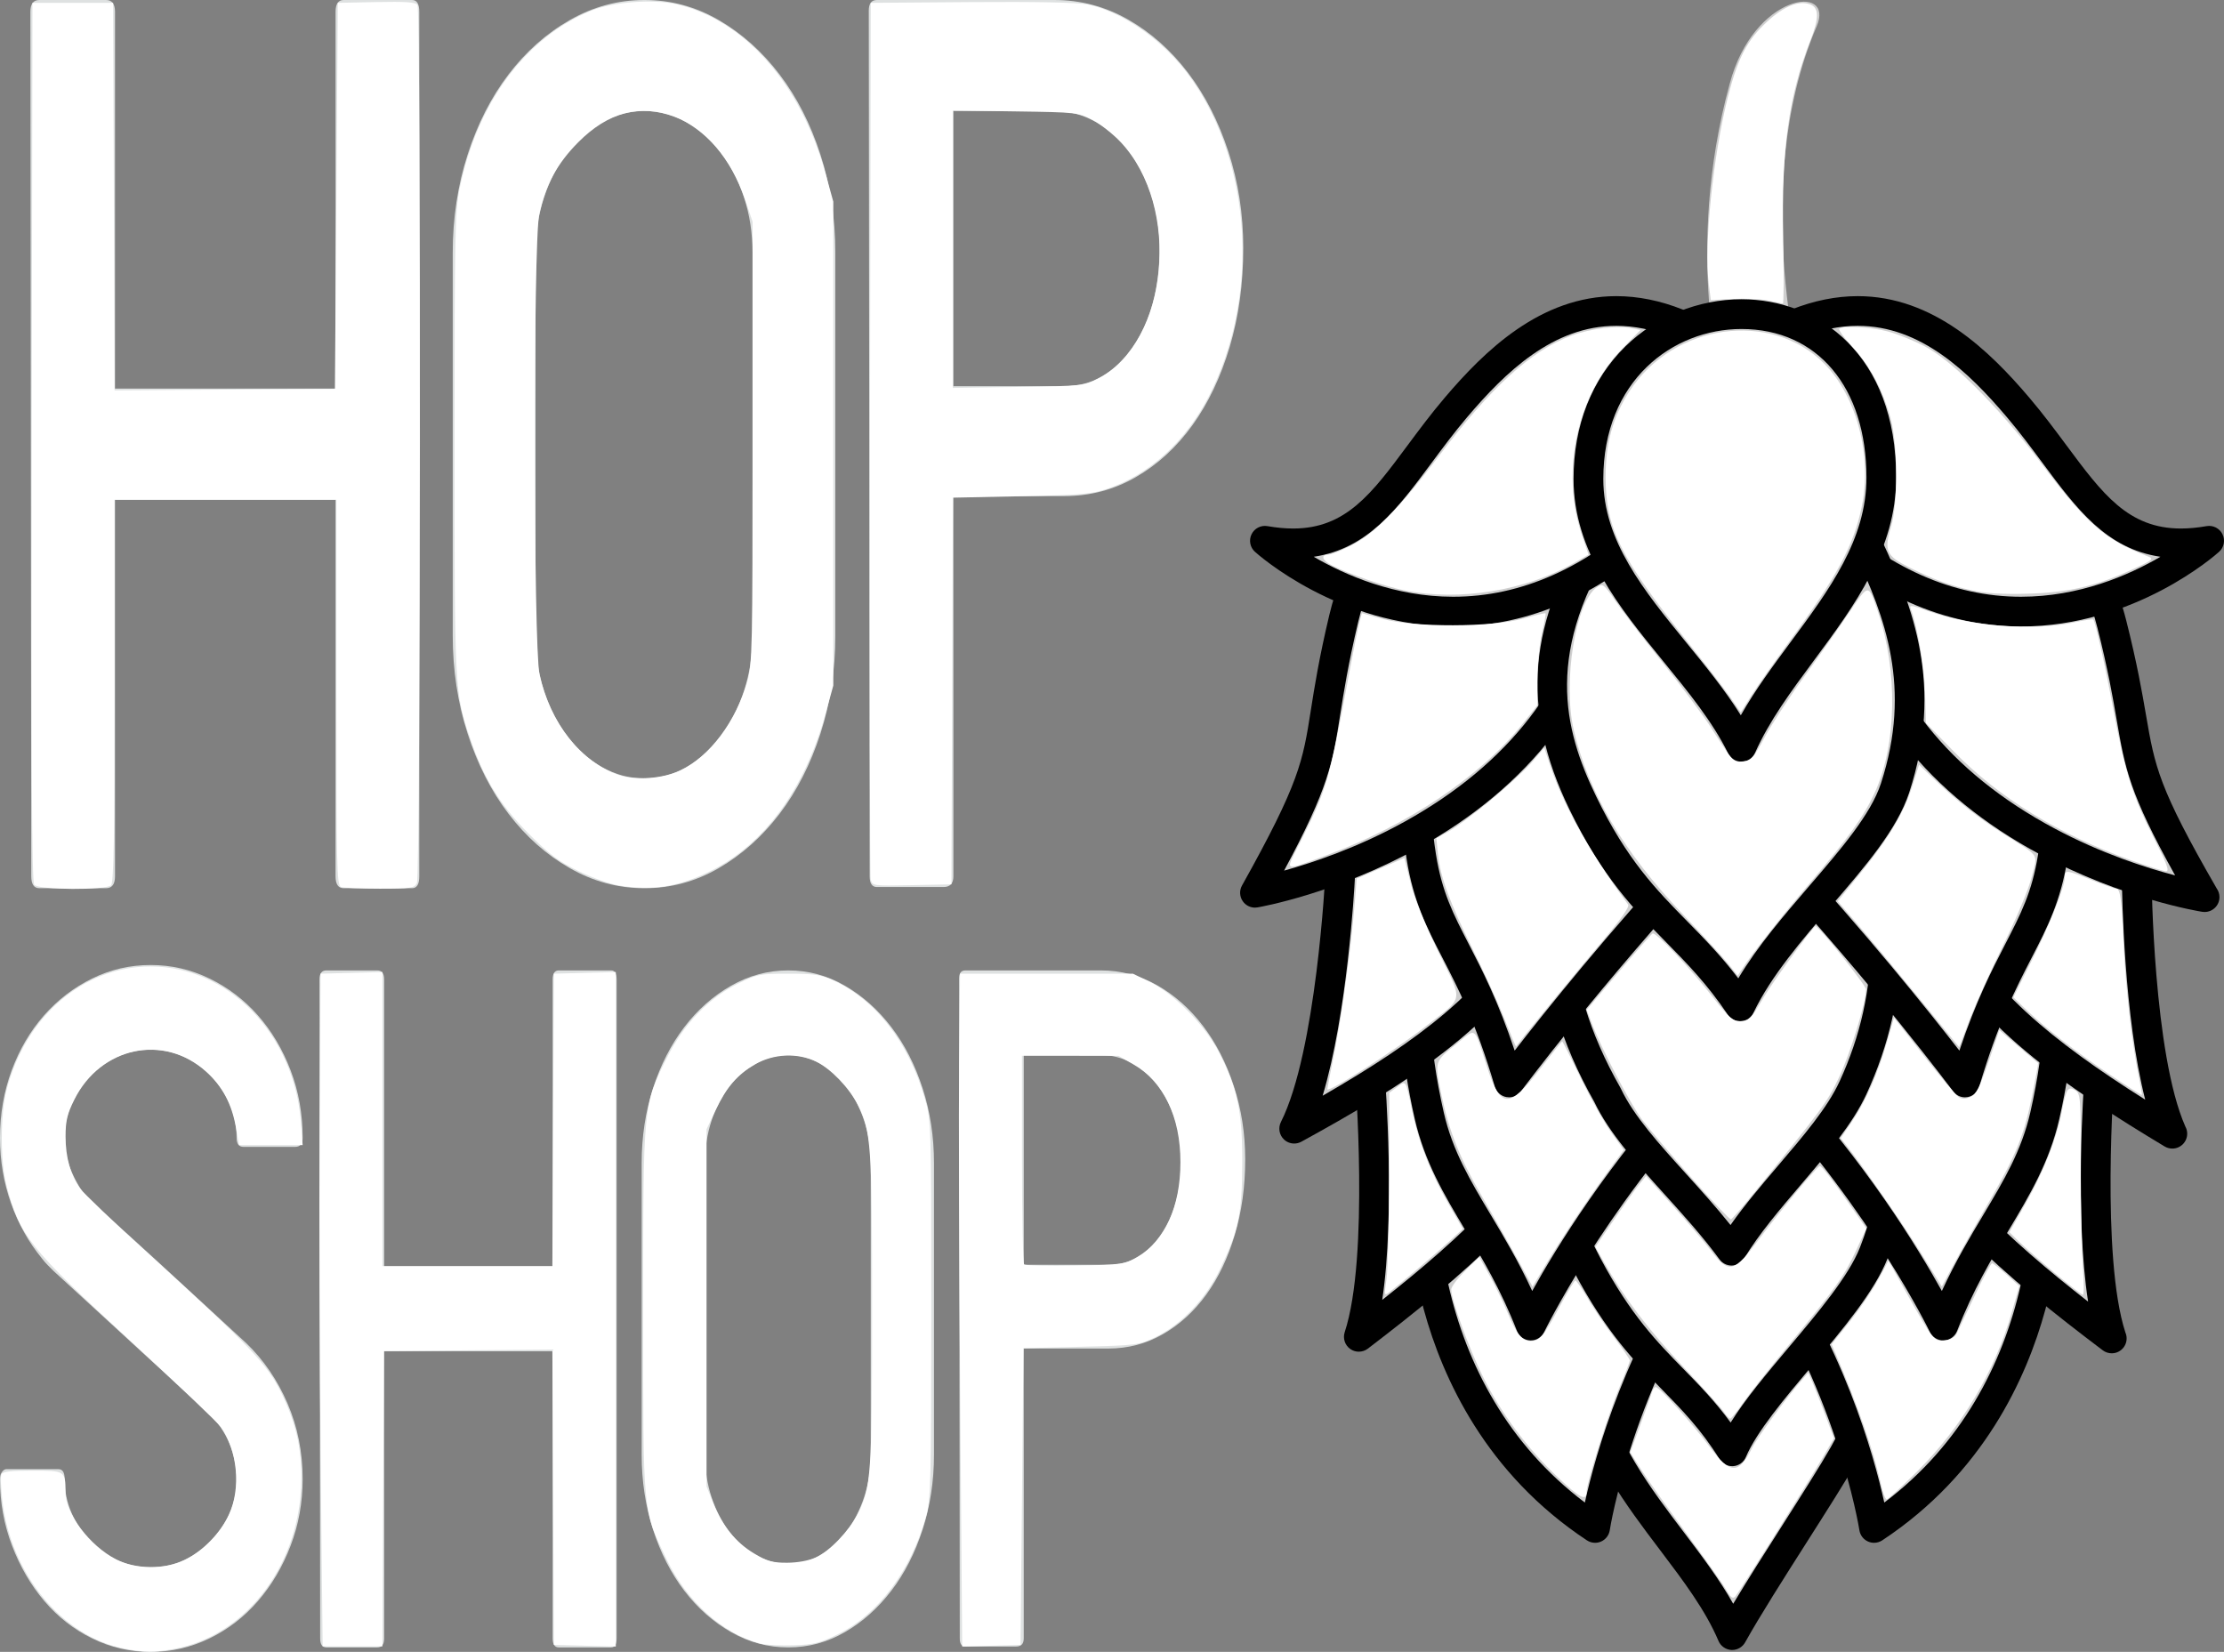 <?xml version="1.0" encoding="UTF-8" standalone="no"?>
<svg
   xmlns:dc="http://purl.org/dc/elements/1.1/"
   xmlns:cc="http://creativecommons.org/ns#"
   xmlns:rdf="http://www.w3.org/1999/02/22-rdf-syntax-ns#"
   xmlns:svg="http://www.w3.org/2000/svg"
   xmlns="http://www.w3.org/2000/svg"
   xmlns:xlink="http://www.w3.org/1999/xlink"
   xmlns:sodipodi="http://sodipodi.sourceforge.net/DTD/sodipodi-0.dtd"
   xmlns:inkscape="http://www.inkscape.org/namespaces/inkscape"
   sodipodi:docname="hop_shop_2_negative.svg"
   inkscape:version="0.91 r13725"
   id="svg3336"
   version="1.1"
   viewBox="0 0 617.614 458.738"
   height="458.738pt"
   width="617.614pt">
  <rect x="0" y="0" width="617.614" height="458.738" fill="#808080" stroke="none"/>
  <sodipodi:namedview
     fit-margin-bottom="0"
     fit-margin-right="0"
     fit-margin-left="0"
     fit-margin-top="0"
     inkscape:current-layer="svg3336"
     inkscape:window-maximized="0"
     inkscape:window-y="38"
     inkscape:window-x="1720"
     inkscape:cy="172.53263"
     inkscape:cx="422.36246"
     inkscape:zoom="1"
     showgrid="false"
     id="namedview3466"
     inkscape:window-height="1400"
     inkscape:window-width="1716"
     inkscape:pageshadow="2"
     inkscape:pageopacity="0"
     guidetolerance="10"
     gridtolerance="10"
     objecttolerance="10"
     borderopacity="1"
     bordercolor="#666666"
     pagecolor="#ffffff"
     showguides="false" />
  <defs
     id="defs3338">
    <g
       id="g3340">
      <symbol
         style="overflow:visible"
         id="glyph0-0"
         overflow="visible">
        <path
           inkscape:connector-curvature="0"
           id="path3343"
           d=""
           style="stroke:none" />
      </symbol>
      <symbol
         style="overflow:visible"
         id="glyph0-1"
         overflow="visible">
        <path
           inkscape:connector-curvature="0"
           id="path3346"
           d="m 121.5,-246.328 c 1.332,0 2,1.094 2,3.281 l 0,240.094 c 0,2.188 -0.668,3.281 -2,3.281 l -19,0 c -1.5,0 -2.25,-1.094 -2.25,-3.281 l 0,-104.625 -61.25,0 0,104.625 c 0,2.188 -0.836,3.281 -2.5,3.281 l -18.5,0 c -1.5,0 -2.25,-1.094 -2.25,-3.281 L 15.5,-243.047 c 0,-2.188 0.832,-3.281 2.5,-3.281 l 18.5,0 c 1.664,0 2.5,1.094 2.5,3.281 l 0,104.625 61.25,0 0,-104.625 c 0,-2.188 0.75,-3.281 2.25,-3.281 z m 0,0"
           style="stroke:none" />
      </symbol>
      <symbol
         style="overflow:visible"
         id="glyph0-2"
         overflow="visible">
        <path
           inkscape:connector-curvature="0"
           id="path3349"
           d="m 65.5,-246.328 c 7.332,0 14.207,1.859 20.625,5.578 6.414,3.719 12.039,8.75 16.875,15.094 4.832,6.336 8.625,13.766 11.375,22.297 2.75,8.531 4.125,17.605 4.125,27.219 l 0,106.281 c 0,9.617 -1.375,18.688 -4.125,27.219 -2.75,8.531 -6.543,15.969 -11.375,22.312 C 98.164,-13.992 92.539,-8.969 86.125,-5.25 79.707,-1.531 72.832,0.328 65.5,0.328 c -7.336,0 -14.25,-1.859 -20.75,-5.578 -6.5,-3.719 -12.168,-8.742 -17,-15.078 -4.836,-6.344 -8.625,-13.781 -11.375,-22.312 -2.75,-8.531 -4.125,-17.602 -4.125,-27.219 l 0,-106.281 c 0,-9.613 1.375,-18.688 4.125,-27.219 2.75,-8.531 6.539,-15.961 11.375,-22.297 4.832,-6.344 10.5,-11.375 17,-15.094 6.5,-3.719 13.414,-5.578 20.75,-5.578 z m 0,216.156 c 4.164,0 8.039,-1.035 11.625,-3.109 3.582,-2.082 6.75,-4.926 9.5,-8.531 2.75,-3.613 4.914,-7.82 6.5,-12.625 1.582,-4.812 2.375,-9.953 2.375,-15.422 l 0,-106.281 c 0,-5.469 -0.793,-10.602 -2.375,-15.406 -1.586,-4.812 -3.75,-8.969 -6.5,-12.469 -2.75,-3.5 -5.918,-6.285 -9.5,-8.359 -3.586,-2.082 -7.461,-3.125 -11.625,-3.125 -4.168,0 -8.086,1.043 -11.75,3.125 -3.668,2.074 -6.875,4.859 -9.625,8.359 -2.75,3.5 -4.918,7.656 -6.5,12.469 -1.586,4.805 -2.375,9.938 -2.375,15.406 l 0,106.281 c 0,5.469 0.789,10.609 2.375,15.422 1.582,4.805 3.75,9.012 6.5,12.625 2.75,3.605 5.957,6.449 9.625,8.531 3.664,2.074 7.582,3.109 11.75,3.109 z m 0,0"
           style="stroke:none" />
      </symbol>
      <symbol
         style="overflow:visible"
         id="glyph0-3"
         overflow="visible">
        <path
           inkscape:connector-curvature="0"
           id="path3352"
           d="m 67,-246.328 c 7.332,0 14.164,1.809 20.5,5.422 6.332,3.605 11.875,8.523 16.625,14.75 4.75,6.23 8.5,13.559 11.25,21.984 2.75,8.418 4.125,17.324 4.125,26.719 0,9.844 -1.25,18.977 -3.75,27.391 -2.5,8.418 -5.961,15.688 -10.375,21.812 -4.418,6.125 -9.668,10.938 -15.75,14.438 -6.086,3.5 -12.711,5.25 -19.875,5.25 l -30.75,0 0,105.609 C 39,-0.984 38.082,0 36.25,0 l -18.5,0 c -1.336,0 -2,-0.984 -2,-2.953 L 15.5,-243.375 c 0,-1.969 0.75,-2.953 2.25,-2.953 z m -28,107.25 30.75,0 c 7.664,0 14,-3.602 19,-10.812 5,-7.219 7.5,-16.406 7.5,-27.562 0,-5.238 -0.793,-10.207 -2.375,-14.906 -1.586,-4.707 -3.668,-8.754 -6.25,-12.141 -2.586,-3.395 -5.668,-6.078 -9.25,-8.047 C 74.789,-214.516 71,-215.5 67,-215.5 l -28,0 z m 0,0"
           style="stroke:none" />
      </symbol>
      <symbol
         style="overflow:visible"
         id="glyph1-0"
         overflow="visible">
        <path
           inkscape:connector-curvature="0"
           id="path3355"
           d=""
           style="stroke:none" />
      </symbol>
      <symbol
         style="overflow:visible"
         id="glyph1-1"
         overflow="visible">
        <path
           inkscape:connector-curvature="0"
           id="path3358"
           d="m 75.438,-84.25 c 4.844,4.668 8.664,10.25 11.469,16.75 2.801,6.5 4.203,13.5 4.203,21 0,6.5 -1.117,12.668 -3.344,18.5 -2.23,5.836 -5.258,10.961 -9.078,15.375 C 74.875,-8.207 70.383,-4.75 65.219,-2.25 60.062,0.25 54.617,1.5 48.891,1.5 43.16,1.5 37.75,0.25 32.656,-2.25 27.562,-4.75 23.133,-8.207 19.375,-12.625 15.625,-17.039 12.633,-22.164 10.406,-28 8.176,-33.832 7.062,-40 7.062,-46.5 c 0,-0.832 0.191,-1.5 0.578,-2 0.383,-0.5 0.766,-0.75 1.141,-0.75 l 14.516,0 c 1.145,0 1.719,0.918 1.719,2.75 0,3.336 0.633,6.461 1.906,9.375 1.281,2.918 3,5.5 5.156,7.75 2.164,2.25 4.68,4.043 7.547,5.375 2.875,1.336 5.961,2 9.266,2 3.312,0 6.398,-0.664 9.266,-2 2.863,-1.332 5.379,-3.125 7.547,-5.375 2.164,-2.25 3.883,-4.832 5.156,-7.75 1.27,-2.914 1.906,-6.039 1.906,-9.375 0,-3.332 -0.668,-6.625 -2,-9.875 C 69.43,-59.625 67.426,-62.5 64.75,-65 l -42.781,-39.25 c -0.512,-0.5 -1.055,-1.039 -1.625,-1.625 -0.574,-0.582 -1.117,-1.207 -1.625,-1.875 -3.699,-4.5 -6.57,-9.625 -8.609,-15.375 -2.031,-5.75 -3.047,-11.789 -3.047,-18.125 0,-6.664 1.082,-12.914 3.25,-18.75 2.164,-5.832 5.156,-10.914 8.969,-15.25 3.82,-4.332 8.281,-7.75 13.375,-10.25 5.094,-2.5 10.504,-3.75 16.234,-3.75 5.727,0 11.172,1.25 16.328,3.75 5.164,2.5 9.656,5.918 13.469,10.25 3.82,4.336 6.848,9.418 9.078,15.25 2.227,5.836 3.344,12.086 3.344,18.75 0,1.668 -0.703,2.5 -2.109,2.5 l -14.312,0 c -1.281,0 -1.922,-0.832 -1.922,-2.5 0,-3.332 -0.637,-6.457 -1.906,-9.375 -1.273,-2.914 -2.992,-5.5 -5.156,-7.75 -2.168,-2.25 -4.684,-4.039 -7.547,-5.375 -2.867,-1.332 -5.953,-2 -9.266,-2 -3.305,0 -6.391,0.668 -9.266,2 -2.867,1.336 -5.383,3.125 -7.547,5.375 -2.156,2.25 -3.875,4.836 -5.156,7.75 -1.273,2.918 -1.906,6.043 -1.906,9.375 0,3 0.539,5.875 1.625,8.625 1.082,2.75 2.516,5.293 4.297,7.625 0.133,0.168 0.488,0.543 1.062,1.125 0.57,0.586 2.289,2.125 5.156,4.625 2.863,2.5 7.254,6.461 13.172,11.875 5.914,5.418 14.285,13.125 25.109,23.125 z m 0,0"
           style="stroke:none" />
      </symbol>
      <symbol
         style="overflow:visible"
         id="glyph1-2"
         overflow="visible">
        <path
           inkscape:connector-curvature="0"
           id="path3361"
           d="m 92.828,-187.75 c 1.02,0 1.531,0.836 1.531,2.5 l 0,183 c 0,1.668 -0.512,2.5 -1.531,2.5 l -14.516,0 c -1.148,0 -1.719,-0.832 -1.719,-2.5 l 0,-79.75 -46.797,0 0,79.75 c 0,1.668 -0.637,2.5 -1.906,2.5 L 13.75,0.25 c -1.148,0 -1.719,-0.832 -1.719,-2.5 l -0.188,-183 c 0,-1.664 0.633,-2.5 1.906,-2.5 l 14.141,0 c 1.27,0 1.906,0.836 1.906,2.5 l 0,79.75 46.797,0 0,-79.75 c 0,-1.664 0.57,-2.5 1.719,-2.5 z m 0,0"
           style="stroke:none" />
      </symbol>
      <symbol
         style="overflow:visible"
         id="glyph1-3"
         overflow="visible">
        <path
           inkscape:connector-curvature="0"
           id="path3364"
           d="m 50.047,-187.75 c 5.602,0 10.852,1.418 15.75,4.25 4.906,2.836 9.203,6.668 12.891,11.5 3.695,4.836 6.594,10.5 8.688,17 2.102,6.5 3.156,13.418 3.156,20.75 l 0,81 c 0,7.336 -1.055,14.25 -3.156,20.75 -2.094,6.5 -4.992,12.168 -8.688,17 C 75,-10.664 70.703,-6.832 65.797,-4 60.898,-1.164 55.648,0.25 50.047,0.25 44.441,0.25 39.156,-1.164 34.188,-4 c -4.969,-2.832 -9.305,-6.664 -13,-11.5 C 17.5,-20.332 14.602,-26 12.5,-32.5 10.406,-39 9.359,-45.914 9.359,-53.25 l 0,-81 c 0,-7.332 1.047,-14.25 3.141,-20.75 2.102,-6.5 5,-12.164 8.688,-17 3.695,-4.832 8.031,-8.664 13,-11.5 4.969,-2.832 10.254,-4.25 15.859,-4.25 z m 0,164.75 c 3.176,0 6.133,-0.789 8.875,-2.375 2.738,-1.582 5.156,-3.75 7.25,-6.5 2.102,-2.75 3.758,-5.957 4.969,-9.625 1.219,-3.664 1.828,-7.582 1.828,-11.75 l 0,-81 c 0,-4.164 -0.609,-8.082 -1.828,-11.75 -1.211,-3.664 -2.867,-6.832 -4.969,-9.5 -2.094,-2.664 -4.512,-4.789 -7.25,-6.375 -2.742,-1.582 -5.699,-2.375 -8.875,-2.375 -3.188,0 -6.184,0.793 -8.984,2.375 -2.805,1.586 -5.258,3.711 -7.359,6.375 -2.094,2.668 -3.746,5.836 -4.953,9.5 -1.211,3.668 -1.812,7.586 -1.812,11.75 l 0,81 c 0,4.168 0.602,8.086 1.812,11.75 1.207,3.668 2.859,6.875 4.953,9.625 2.102,2.75 4.555,4.918 7.359,6.5 2.801,1.586 5.797,2.375 8.984,2.375 z m 0,0"
           style="stroke:none" />
      </symbol>
      <symbol
         style="overflow:visible"
         id="glyph1-4"
         overflow="visible">
        <path
           inkscape:connector-curvature="0"
           id="path3367"
           d="m 51.188,-187.75 c 5.602,0 10.82,1.375 15.656,4.125 4.844,2.75 9.078,6.5 12.703,11.25 3.633,4.75 6.5,10.336 8.594,16.75 2.102,6.418 3.156,13.211 3.156,20.375 0,7.5 -0.961,14.461 -2.875,20.875 -1.906,6.418 -4.547,11.961 -7.922,16.625 -3.375,4.668 -7.387,8.336 -12.031,11 -4.648,2.668 -9.711,4 -15.188,4 l -23.484,0 0,80.5 c 0,1.5 -0.703,2.25 -2.109,2.25 l -14.125,0 c -1.023,0 -1.531,-0.75 -1.531,-2.25 l -0.188,-183.25 c 0,-1.5 0.57,-2.25 1.719,-2.25 z m -21.391,81.75 23.484,0 c 5.863,0 10.703,-2.75 14.516,-8.25 3.82,-5.5 5.734,-12.5 5.734,-21 0,-4 -0.605,-7.789 -1.812,-11.375 -1.211,-3.582 -2.805,-6.664 -4.781,-9.25 -1.969,-2.582 -4.324,-4.625 -7.062,-6.125 -2.742,-1.5 -5.637,-2.25 -8.688,-2.25 l -21.391,0 z m 0,0"
           style="stroke:none" />
      </symbol>
    </g>
  </defs>
  <g
     transform="translate(-126.121,-7.793)"
     id="surface1313">
    <path
       inkscape:connector-curvature="0"
       id="path3370"
       d="m 607.148,461.863 c -6.613,-15.586 -20.441,-28.957 -30.398,-45.637 -14.559,-24.594 -24.059,-54.461 0.555,-91.926 10.809,-20.371 30.871,-22.07 30.871,-22.07 0,0 14.418,-1.129 27.793,27.16 10.254,21.664 23.637,44.422 2.199,82.238 -6.555,11.566 -23.242,36.285 -31.02,50.234"
       style="fill:#cfcfcf;fill-opacity:1;fill-rule:nonzero;stroke:none" />
    <path
       inkscape:connector-curvature="0"
       id="path3372"
       d="m 608.434,306.352 c -1.352,0.145 -18.125,2.25 -27.484,19.883 -0.062,0.113 -0.125,0.223 -0.195,0.332 -24.234,36.879 -13.828,64.961 -0.457,87.559 4.035,6.758 8.812,13.07 13.438,19.176 5.047,6.676 9.891,13.074 13.703,19.859 3.945,-6.566 8.828,-14.238 13.598,-21.719 5.434,-8.543 10.57,-16.609 13.543,-21.852 19.121,-33.727 9.145,-54.508 -0.504,-74.602 -0.617,-1.281 -1.23,-2.559 -1.832,-3.828 -11.449,-24.203 -23.035,-24.797 -23.809,-24.809 m -1.285,159.641 c -0.074,0 -0.148,-0.004 -0.223,-0.004 -1.57,-0.09 -2.961,-1.062 -3.574,-2.512 -3.652,-8.609 -9.75,-16.664 -16.203,-25.195 C 582.395,432 577.477,425.5 573.203,418.344 c -13.801,-23.332 -26.195,-55.312 0.547,-96.152 11.75,-21.938 33.172,-23.992 34.078,-24.07 0.027,0 0.219,-0.019 0.582,-0.019 2.895,0 18,1.422 31.293,29.523 0.594,1.262 1.199,2.523 1.809,3.789 10.078,20.984 21.496,44.766 0.246,82.25 -3.074,5.418 -8.266,13.574 -13.766,22.211 -6.441,10.117 -13.105,20.582 -17.238,27.996 -0.73,1.312 -2.117,2.121 -3.605,2.121"
       style="fill:#000000;fill-opacity:1;fill-rule:nonzero;stroke:none" />
    <path
       inkscape:connector-curvature="0"
       id="path3374"
       d="m 646.555,432.105 c 0,0 -6.156,-40.793 -33.387,-78.832 -8.84,-13.215 13.191,-68.871 48.762,-75.859 35.574,-6.984 56.559,107.176 -15.375,154.691"
       style="fill:#cfcfcf;fill-opacity:1;fill-rule:nonzero;stroke:none" />
    <path
       inkscape:connector-curvature="0"
       id="path3376"
       d="m 616.566,350.934 c 21.352,29.852 29.941,60.961 32.828,74.117 42.938,-32.363 45.715,-89.051 36.93,-118.297 -4.73,-15.742 -12.887,-25.52 -21.281,-25.52 -0.762,0 -1.543,0.078 -2.312,0.227 -19.93,3.918 -35.207,25.055 -42.234,41.973 -5.59,13.457 -6.207,24 -3.93,27.5 m 29.988,85.297 c -0.566,0 -1.137,-0.113 -1.676,-0.355 -1.289,-0.57 -2.191,-1.762 -2.402,-3.156 -0.082,-0.523 -6.414,-40.371 -32.664,-77.043 -0.023,-0.035 -0.051,-0.066 -0.078,-0.105 -4.449,-6.656 -3.273,-19.855 3.145,-35.305 8.18,-19.699 25.156,-42.363 48.254,-46.902 1.301,-0.254 2.617,-0.383 3.91,-0.383 12.367,0 23.277,11.734 29.184,31.398 6.066,20.18 6.02,44.668 -0.133,67.176 -5.188,18.98 -17.246,45.484 -45.262,63.992 -0.684,0.453 -1.477,0.684 -2.277,0.684"
       style="fill:#000000;fill-opacity:1;fill-rule:nonzero;stroke:none" />
    <path
       inkscape:connector-curvature="0"
       id="path3378"
       d="m 569.078,432.105 c 0,0 6.16,-40.793 33.395,-78.832 8.84,-13.215 -13.195,-68.871 -48.77,-75.859 -35.57,-6.984 -56.551,107.176 15.375,154.691"
       style="fill:#cfcfcf;fill-opacity:1;fill-rule:nonzero;stroke:none" />
    <path
       inkscape:connector-curvature="0"
       id="path3380"
       d="m 550.594,281.23 c -8.395,0 -16.551,9.781 -21.277,25.523 -8.789,29.246 -6.008,85.934 36.926,118.297 2.887,-13.156 11.477,-44.262 32.828,-74.117 2.273,-3.5 1.66,-14.043 -3.93,-27.504 -7.023,-16.918 -22.301,-38.051 -42.23,-41.969 -0.777,-0.148 -1.551,-0.23 -2.316,-0.23 m 18.484,155 c -0.793,0 -1.586,-0.23 -2.273,-0.684 -28.016,-18.504 -40.078,-45.012 -45.262,-63.992 -6.145,-22.508 -6.199,-46.996 -0.133,-67.176 5.906,-19.664 16.82,-31.398 29.184,-31.398 1.297,0 2.605,0.129 3.906,0.383 23.109,4.539 40.082,27.199 48.262,46.902 6.414,15.449 7.59,28.648 3.141,35.305 -0.027,0.035 -0.047,0.07 -0.078,0.105 -26.344,36.812 -32.605,76.648 -32.664,77.047 -0.211,1.391 -1.117,2.582 -2.402,3.152 -0.535,0.242 -1.109,0.355 -1.68,0.355"
       style="fill:#000000;fill-opacity:1;fill-rule:nonzero;stroke:none" />
    <path
       inkscape:connector-curvature="0"
       id="path3382"
       d="m 607.148,410.828 c -12.691,-20.336 -25.121,-23.23 -40.195,-51.633 -12.469,-23.504 -18.066,-53.809 3.145,-86.086 10.809,-20.371 38.078,-22.066 38.078,-22.066 0,0 21.105,-1.133 34.484,27.156 8.676,18.344 15.836,46.906 3.812,77.523 -6.52,16.617 -32.711,39.43 -39.324,55.105"
       style="fill:#cfcfcf;fill-opacity:1;fill-rule:nonzero;stroke:none" />
    <path
       inkscape:connector-curvature="0"
       id="path3384"
       d="m 608.516,255.164 -0.148,0.004 c -0.18,0.012 -25.059,1.84 -34.625,19.879 -0.062,0.109 -0.125,0.223 -0.199,0.328 -17.031,25.922 -18.02,53.473 -2.941,81.887 8.32,15.68 15.812,23.332 23.059,30.727 4.281,4.371 8.668,8.855 13.066,14.852 4.043,-6.512 9.988,-13.582 16.191,-20.957 8.164,-9.699 16.602,-19.73 19.715,-27.664 12.402,-31.582 3,-60.078 -3.703,-74.25 -11.402,-24.109 -28.504,-24.805 -30.414,-24.805 m -1.367,159.789 c -1.418,0 -2.742,-0.727 -3.496,-1.941 -5.219,-8.352 -10.402,-13.645 -15.887,-19.242 -7.664,-7.824 -15.578,-15.906 -24.457,-32.641 -16.332,-30.777 -15.211,-61.941 3.234,-90.125 11.816,-21.996 40.172,-24.004 41.379,-24.078 0.035,-0.004 0.227,-0.016 0.594,-0.016 3.988,0 24.578,1.426 37.875,29.527 7.273,15.375 17.461,46.324 3.926,80.797 -3.609,9.199 -12.492,19.754 -21.082,29.961 -7.531,8.957 -15.324,18.219 -18.281,25.234 -0.598,1.422 -1.938,2.391 -3.477,2.512 -0.109,0.008 -0.219,0.012 -0.328,0.012"
       style="fill:#000000;fill-opacity:1;fill-rule:nonzero;stroke:none" />
    <path
       inkscape:connector-curvature="0"
       id="path3386"
       d="m 709.172,305.727 c 0,0 -3.98,51.859 3.375,73.75 -26.488,-20.02 -52.922,-41.93 -60.672,-66.672 -7.523,-30.395 51.473,-79.297 57.297,-7.078"
       style="fill:#cfcfcf;fill-opacity:1;fill-rule:nonzero;stroke:none" />
    <path
       inkscape:connector-curvature="0"
       id="path3388"
       d="m 655.852,311.695 c 6.656,21.051 28.262,40.504 50.141,57.559 -3.711,-23.938 -1.266,-59.367 -0.961,-63.512 -1.793,-21.547 -8.598,-33.414 -19.176,-33.414 -7.09,0 -15.551,5.188 -22.082,13.535 -6.672,8.523 -9.703,18.406 -7.922,25.832 m 56.715,71.91 -0.019,0 c -0.875,0 -1.75,-0.277 -2.488,-0.836 -25.73,-19.445 -53.871,-42.398 -62.125,-68.727 -0.023,-0.082 -0.047,-0.164 -0.062,-0.246 -2.473,-9.992 1.039,-22.336 9.402,-33.023 8.18,-10.457 18.867,-16.695 28.582,-16.695 9.004,0 24.531,5.367 27.434,41.316 0.016,0.219 0.016,0.434 0,0.648 -0.039,0.508 -3.793,50.75 3.062,71.793 0.219,0.5 0.34,1.059 0.34,1.641 0,2.281 -1.848,4.129 -4.125,4.129"
       style="fill:#000000;fill-opacity:1;fill-rule:nonzero;stroke:none" />
    <path
       inkscape:connector-curvature="0"
       id="path3390"
       d="m 665.773,375.906 c 0,0 -15.828,-33.059 -47.219,-67.004 -10.293,-11.883 5.152,-70.16 39.633,-82.035 24.727,-8.523 49.875,29.23 35.773,90.789 -4.746,20.742 -18.121,32.438 -28.188,58.25"
       style="fill:#cfcfcf;fill-opacity:1;fill-rule:nonzero;stroke:none" />
    <path
       inkscape:connector-curvature="0"
       id="path3392"
       d="m 621.641,306.156 c 22.629,24.488 37.145,48.246 43.742,60.141 3.805,-8.242 7.855,-15.023 11.535,-21.184 5.676,-9.508 10.582,-17.719 13.023,-28.375 8.812,-38.48 1.461,-65.355 -8.355,-77.676 -4.836,-6.062 -10.512,-9.266 -16.43,-9.266 -1.863,0 -3.75,0.324 -5.625,0.969 -19.809,6.824 -32.551,30.516 -37.449,48.734 -3.641,13.551 -2.98,23.645 -0.441,26.656 m 44.129,73.879 c -1.582,0 -3.035,-0.91 -3.719,-2.344 -0.156,-0.328 -15.969,-32.938 -46.527,-65.984 -0.027,-0.035 -0.059,-0.07 -0.09,-0.105 -5.031,-5.805 -5.523,-18.605 -1.32,-34.246 5.68,-21.137 19.891,-46.523 42.73,-54.395 2.734,-0.941 5.531,-1.418 8.312,-1.418 8.398,0 16.523,4.395 22.883,12.379 14.27,17.906 17.988,49.555 9.949,84.656 -2.738,11.93 -8.203,21.082 -13.988,30.766 -4.879,8.176 -9.926,16.625 -14.383,28.062 -0.598,1.531 -2.051,2.562 -3.695,2.625 -0.051,0 -0.102,0.004 -0.152,0.004"
       style="fill:#000000;fill-opacity:1;fill-rule:nonzero;stroke:none" />
    <path
       inkscape:connector-curvature="0"
       id="path3394"
       d="m 719.492,251.621 c 0,0 0.367,50.023 9.875,71.004 -28.348,-17.047 -54.105,-34.984 -64.297,-58.762 -10.531,-29.422 41.383,-83.461 54.422,-12.242"
       style="fill:#cfcfcf;fill-opacity:1;fill-rule:nonzero;stroke:none" />
    <path
       inkscape:connector-curvature="0"
       id="path3396"
       d="m 668.914,262.359 c 8.234,19.098 27.027,34.504 52.938,50.809 -5.883,-22.957 -6.43,-56.938 -6.48,-61.152 -3.777,-20.305 -11.094,-31.477 -20.617,-31.477 -6.281,0 -13.691,4.965 -19.32,12.965 -6.754,9.59 -9.305,20.898 -6.52,28.855 m 60.453,64.395 c -0.73,0 -1.461,-0.195 -2.125,-0.59 -26.051,-15.668 -54.781,-34.57 -65.969,-60.672 -0.031,-0.078 -0.059,-0.156 -0.09,-0.238 -4.527,-12.637 0.91,-27.145 7.5,-36.504 7.262,-10.309 17.008,-16.465 26.07,-16.465 8.117,0 22.652,5.012 28.801,38.594 0.043,0.234 0.062,0.473 0.07,0.711 0,0.492 0.461,48.895 9.367,69.027 0.332,0.594 0.52,1.277 0.52,2.008 0,2.281 -1.844,4.129 -4.117,4.129 z m 0,0"
       style="fill:#000000;fill-opacity:1;fill-rule:nonzero;stroke:none" />
    <path
       inkscape:connector-curvature="0"
       id="path3398"
       d="m 506.477,305.266 c 0,0 4.238,51.84 -3.008,73.77 26.395,-20.18 52.711,-42.246 60.344,-67.035 7.371,-30.438 -51.871,-78.988 -57.336,-6.734"
       style="fill:#cfcfcf;fill-opacity:1;fill-rule:nonzero;stroke:none" />
    <path
       inkscape:connector-curvature="0"
       id="path3400"
       d="m 510.621,305.258 c 0.324,4.145 2.945,39.555 -0.648,63.516 21.793,-17.191 43.305,-36.773 49.859,-57.863 1.734,-7.391 -1.312,-17.215 -7.969,-25.68 -6.555,-8.328 -15.039,-13.5 -22.145,-13.5 -10.633,0 -17.41,11.902 -19.098,33.527 m -7.152,77.902 c -0.836,0 -1.672,-0.25 -2.391,-0.762 -1.473,-1.051 -2.094,-2.934 -1.527,-4.656 6.898,-20.898 2.859,-71.633 2.812,-72.145 -0.016,-0.211 -0.016,-0.43 0,-0.645 2.727,-36.09 18.312,-41.477 27.355,-41.477 9.723,0 20.426,6.223 28.629,16.652 8.348,10.605 11.887,22.883 9.473,32.844 -0.016,0.082 -0.035,0.164 -0.062,0.246 -8.121,26.375 -36.148,49.492 -61.781,69.098 -0.738,0.562 -1.625,0.844 -2.508,0.844"
       style="fill:#000000;fill-opacity:1;fill-rule:nonzero;stroke:none" />
    <path
       inkscape:connector-curvature="0"
       id="path3402"
       d="m 551.234,375.906 c 0,0 15.82,-33.059 47.211,-67.004 10.297,-11.883 -5.148,-70.16 -39.633,-82.035 -24.727,-8.523 -49.867,29.23 -35.77,90.789 4.746,20.742 18.121,32.438 28.191,58.25"
       style="fill:#cfcfcf;fill-opacity:1;fill-rule:nonzero;stroke:none" />
    <path
       inkscape:connector-curvature="0"
       id="path3404"
       d="m 551.844,229.793 c -5.914,0 -11.598,3.207 -16.426,9.273 -9.82,12.316 -17.172,39.191 -8.355,77.672 2.438,10.656 7.344,18.867 13.02,28.375 3.68,6.156 7.734,12.941 11.539,21.184 6.598,-11.895 21.113,-35.652 43.746,-60.141 2.535,-3.012 3.199,-13.105 -0.449,-26.66 -4.895,-18.215 -17.641,-41.906 -37.449,-48.73 -1.867,-0.645 -3.762,-0.973 -5.625,-0.973 m -0.609,150.242 c -0.051,0 -0.105,-0.004 -0.156,-0.004 -1.641,-0.062 -3.094,-1.094 -3.691,-2.625 -4.461,-11.438 -9.512,-19.891 -14.391,-28.062 -5.785,-9.688 -11.246,-18.836 -13.98,-30.766 -8.039,-35.105 -4.32,-66.754 9.941,-84.66 6.363,-7.98 14.492,-12.379 22.887,-12.379 2.781,0 5.578,0.48 8.312,1.426 22.84,7.863 37.051,33.258 42.734,54.391 4.199,15.637 3.707,28.441 -1.324,34.25 -0.027,0.035 -0.055,0.066 -0.086,0.102 -30.566,33.043 -46.371,65.656 -46.531,65.984 -0.68,1.434 -2.133,2.344 -3.715,2.344"
       style="fill:#000000;fill-opacity:1;fill-rule:nonzero;stroke:none" />
    <path
       inkscape:connector-curvature="0"
       id="path3406"
       d="m 606.969,355.109 c -11.965,-16.301 -28.012,-29.543 -34.461,-43.242 -13.754,-24.223 -21.809,-54.645 -0.23,-89.723 10.121,-20.363 35.656,-22.062 35.656,-22.062 0,0 19.762,-1.133 32.289,27.16 8.777,19.82 15.898,49.254 0.48,82.645 -6.582,14.27 -24.535,29.875 -33.734,45.223"
       style="fill:#cfcfcf;fill-opacity:1;fill-rule:nonzero;stroke:none" />
    <path
       inkscape:connector-curvature="0"
       id="path3408"
       d="m 608.156,204.203 c -1.285,0.109 -23.484,2.277 -32.184,19.781 -0.055,0.109 -0.117,0.219 -0.18,0.328 -17.117,27.828 -17.02,55 0.305,85.516 0.055,0.094 0.105,0.188 0.148,0.281 3.566,7.578 10.625,15.387 18.105,23.645 4.121,4.562 8.355,9.238 12.344,14.23 3.918,-5.586 8.637,-11.117 13.23,-16.512 7.031,-8.254 13.68,-16.055 17.027,-23.312 11.719,-25.375 11.551,-52.035 -0.508,-79.246 C 625.812,204.895 610.012,204.199 608.25,204.199 Z m -1.188,155.031 c -1.309,0 -2.539,-0.621 -3.32,-1.688 -4.738,-6.445 -10.168,-12.449 -15.422,-18.254 -7.852,-8.684 -15.273,-16.887 -19.379,-25.523 -18.609,-32.848 -18.664,-63.473 -0.18,-93.629 11.102,-22.074 37.855,-24.102 38.992,-24.18 0.035,0 0.227,-0.012 0.59,-0.012 3.777,0 23.258,1.43 35.742,29.621 13.062,29.477 13.211,58.43 0.461,86.047 -3.828,8.293 -10.836,16.512 -18.246,25.211 -5.746,6.742 -11.688,13.711 -15.695,20.402 -0.711,1.184 -1.969,1.934 -3.348,2 -0.062,0 -0.129,0.004 -0.195,0.004"
       style="fill:#000000;fill-opacity:1;fill-rule:nonzero;stroke:none" />
    <path
       inkscape:connector-curvature="0"
       id="path3410"
       d="m 498.301,250.676 c 0,0 -2.418,49.969 -12.773,70.555 29.02,-15.906 55.496,-32.801 66.652,-56.152 11.73,-28.98 -37.934,-85.047 -53.879,-14.402"
       style="fill:#cfcfcf;fill-opacity:1;fill-rule:nonzero;stroke:none" />
    <path
       inkscape:connector-curvature="0"
       id="path3412"
       d="m 502.406,251.238 c -0.223,4.211 -2.16,38.133 -8.98,60.836 26.559,-15.262 45.961,-29.906 54.973,-48.656 3.168,-7.992 0.836,-19.965 -5.824,-29.84 -5.398,-8.016 -12.586,-12.984 -18.762,-12.984 -9.293,0 -16.891,10.879 -21.406,30.645 m -16.883,74.117 c -1.043,0 -2.078,-0.391 -2.867,-1.156 -1.301,-1.254 -1.629,-3.211 -0.82,-4.824 9.855,-19.578 12.316,-68.406 12.34,-68.898 0.012,-0.238 0.047,-0.477 0.094,-0.711 6.988,-30.934 19.922,-37.426 29.543,-37.426 9.02,0 18.59,6.211 25.605,16.621 8.285,12.293 10.871,27.078 6.586,37.668 -0.031,0.078 -0.066,0.152 -0.102,0.23 -12.246,25.633 -41.727,43.371 -68.391,57.992 -0.625,0.34 -1.309,0.504 -1.988,0.504"
       style="fill:#000000;fill-opacity:1;fill-rule:nonzero;stroke:none" />
    <path
       inkscape:connector-curvature="0"
       id="path3414"
       d="m 671.812,308.391 c 0,0 -21.66,-29.23 -53.051,-63.18 -10.293,-11.879 3.602,-69.023 38.082,-80.902 23.934,-8.25 47.375,30.941 39.332,81.418 -3.543,22.242 -13.762,26.656 -24.363,62.664"
       style="fill:#cfcfcf;fill-opacity:1;fill-rule:nonzero;stroke:none" />
    <path
       inkscape:connector-curvature="0"
       id="path3416"
       d="m 621.848,242.469 c 22.559,24.398 40.266,46.586 48.402,57.082 4.594,-13.777 9.051,-22.422 12.738,-29.574 4.324,-8.387 7.449,-14.445 9.113,-24.898 4.375,-27.473 -0.789,-54.59 -13.156,-69.082 -6.34,-7.438 -13.66,-10.234 -20.758,-7.785 -19.137,6.59 -31.168,28.352 -36.055,46.516 -3.766,14.004 -2.992,24.531 -0.285,27.742 m 49.961,70.051 c -1.293,0 -2.527,-0.609 -3.316,-1.672 -0.211,-0.289 -21.898,-29.457 -52.758,-62.832 -0.031,-0.035 -0.062,-0.066 -0.09,-0.098 -6.18,-7.133 -4.816,-22.93 -1.48,-35.336 5.43,-20.207 19.141,-44.531 41.336,-52.176 2.551,-0.883 5.168,-1.328 7.777,-1.328 7.906,0 15.496,3.996 21.949,11.559 14.082,16.504 19.84,45.523 15.027,75.738 -1.875,11.762 -5.609,19 -9.93,27.383 -4.383,8.508 -9.359,18.148 -14.555,35.797 -0.445,1.504 -1.695,2.625 -3.238,2.898 -0.242,0.043 -0.48,0.066 -0.723,0.066"
       style="fill:#000000;fill-opacity:1;fill-rule:nonzero;stroke:none" />
    <path
       inkscape:connector-curvature="0"
       id="path3418"
       d="m 545.188,308.391 c 0,0 21.66,-29.23 53.051,-63.18 10.293,-11.879 -3.602,-69.023 -38.082,-80.902 -23.934,-8.25 -47.371,30.941 -39.328,81.418 3.539,22.242 13.762,26.656 24.359,62.664"
       style="fill:#cfcfcf;fill-opacity:1;fill-rule:nonzero;stroke:none" />
    <path
       inkscape:connector-curvature="0"
       id="path3420"
       d="m 553.73,167.332 c -5.422,0 -10.84,2.992 -15.676,8.664 -12.371,14.492 -17.531,41.609 -13.156,69.082 1.664,10.453 4.789,16.512 9.113,24.898 3.688,7.152 8.148,15.793 12.738,29.574 8.137,-10.496 25.848,-32.684 48.406,-57.082 2.711,-3.211 3.477,-13.742 -0.285,-27.746 -4.883,-18.164 -16.922,-39.922 -36.059,-46.512 -1.684,-0.586 -3.395,-0.879 -5.082,-0.879 m -8.535,145.188 c -0.246,0 -0.488,-0.023 -0.727,-0.066 -1.543,-0.273 -2.797,-1.395 -3.234,-2.898 -5.199,-17.648 -10.176,-27.289 -14.559,-35.797 -4.32,-8.379 -8.055,-15.621 -9.926,-27.383 -4.816,-30.215 0.945,-59.234 15.027,-75.738 6.449,-7.562 14.039,-11.559 21.953,-11.559 2.605,0 5.219,0.445 7.77,1.324 22.191,7.648 35.906,31.973 41.34,52.18 3.332,12.402 4.695,28.203 -1.48,35.336 -0.031,0.031 -0.062,0.062 -0.094,0.098 -30.879,33.398 -52.547,62.543 -52.758,62.832 -0.789,1.062 -2.023,1.672 -3.312,1.672"
       style="fill:#000000;fill-opacity:1;fill-rule:nonzero;stroke:none" />
    <path
       inkscape:connector-curvature="0"
       id="path3422"
       d="m 738.332,256.926 c 0,0 -83.785,-13.152 -98.586,-84.496 -9.215,-22.93 8.395,-27.629 18.629,-28.699 10.234,-1.078 44.254,-1.996 54.199,37.359 9.953,39.348 1.754,34.297 25.758,75.836"
       style="fill:#cfcfcf;fill-opacity:1;fill-rule:nonzero;stroke:none" />
    <path
       inkscape:connector-curvature="0"
       id="path3424"
       d="m 664.914,147.516 c -2.051,0 -4.105,0.105 -6.105,0.316 -5.684,0.598 -13.086,2.348 -16.059,7.293 -2.195,3.641 -1.918,8.945 0.82,15.766 0.09,0.227 0.164,0.461 0.215,0.699 5.879,28.336 23.629,50.609 52.754,66.203 13.102,7.016 25.617,11.012 33.617,13.098 -12.738,-22.898 -13.906,-29.699 -16.199,-43.031 -1.07,-6.234 -2.406,-13.992 -5.387,-25.762 -7.223,-28.582 -27.727,-34.582 -43.656,-34.582 m 73.418,113.539 c -0.215,0 -0.426,-0.016 -0.645,-0.051 -0.879,-0.137 -21.898,-3.539 -45.043,-15.934 -30.82,-16.5 -50.477,-41.203 -56.867,-71.445 -3.621,-9.199 -3.656,-16.855 -0.102,-22.758 3.801,-6.305 11.293,-10.09 22.27,-11.242 2.289,-0.242 4.633,-0.363 6.969,-0.363 15.438,0 42.684,5.305 51.664,40.816 3.051,12.078 4.414,20.008 5.512,26.383 2.434,14.156 3.449,20.047 19.648,48.109 0.465,0.668 0.738,1.48 0.738,2.355 0,2.273 -1.836,4.117 -4.105,4.129 z m 0,0"
       style="fill:#000000;fill-opacity:1;fill-rule:nonzero;stroke:none" />
    <path
       inkscape:connector-curvature="0"
       id="path3426"
       d="m 474.633,255.719 c 0,0 83.582,-14.328 97.359,-85.875 8.879,-23.055 -8.797,-27.504 -19.043,-28.438 -10.246,-0.934 -44.281,-1.375 -53.656,38.117 -9.383,39.484 -1.262,34.316 -24.66,76.195"
       style="fill:#cfcfcf;fill-opacity:1;fill-rule:nonzero;stroke:none" />
    <path
       inkscape:connector-curvature="0"
       id="path3428"
       d="m 547.289,145.277 c -16.25,0 -37.07,6.109 -43.984,35.199 -2.801,11.805 -4.027,19.582 -5.008,25.832 -2.098,13.359 -3.168,20.18 -15.574,43.254 8.023,-2.219 20.602,-6.434 33.641,-13.684 28.77,-15.996 46.121,-38.477 51.574,-66.812 0.047,-0.238 0.113,-0.477 0.207,-0.707 2.637,-6.855 2.836,-12.164 0.598,-15.773 -3.051,-4.902 -10.477,-6.551 -16.168,-7.07 -1.734,-0.16 -3.512,-0.238 -5.285,-0.238 m -72.656,114.566 c -1.328,0 -2.59,-0.641 -3.367,-1.746 -0.922,-1.297 -1.012,-3.008 -0.238,-4.395 15.953,-28.547 16.879,-34.438 19.117,-48.68 1.008,-6.387 2.254,-14.336 5.133,-26.453 3.789,-15.965 11.809,-27.578 23.816,-34.516 10.055,-5.809 20.887,-7.027 28.195,-7.027 2.023,0 4.055,0.09 6.035,0.27 10.992,1.004 18.535,4.68 22.422,10.934 3.645,5.848 3.715,13.504 0.227,22.754 -5.949,30.332 -25.25,55.301 -55.828,72.234 -22.965,12.719 -43.934,16.414 -44.816,16.562 -0.234,0.043 -0.465,0.062 -0.695,0.062"
       style="fill:#000000;fill-opacity:1;fill-rule:nonzero;stroke:none" />
    <path
       inkscape:connector-curvature="0"
       id="path3430"
       d="m 627.309,117.336 -22.785,-1.293 c 0,0 -10.867,-38.258 1.926,-84.914 6.641,-25.27 29.312,-27.98 24.176,-16.035 -19.434,45.195 -3.316,102.242 -3.316,102.242"
       style="fill:#cfcfcf;fill-opacity:1;fill-rule:nonzero;stroke:none" />
    <path
       inkscape:connector-curvature="0"
       id="path3432"
       d="m 739.609,157.965 c 0,0 -52.945,47.781 -109.148,-5.598 -20.828,-24.582 -19.512,-49.156 -5.324,-54.785 27.988,-11.109 47.52,6.973 61.461,23.402 17.812,20.98 24.91,41.898 53.012,36.98"
       style="fill:#cfcfcf;fill-opacity:1;fill-rule:nonzero;stroke:none" />
    <path
       inkscape:connector-curvature="0"
       id="path3434"
       d="m 633.469,149.531 c 16.812,15.91 34.941,23.98 53.879,23.98 16.199,0 29.883,-5.934 38.73,-11.102 -15.047,-2.223 -23.309,-13.348 -32.711,-26.016 -3.082,-4.152 -6.266,-8.441 -9.91,-12.738 -10.652,-12.547 -23.906,-25.375 -41.441,-25.375 -4.953,0 -10.117,1.055 -15.355,3.133 -4.57,1.816 -6.473,5.949 -7.258,9.102 -2.082,8.336 0.523,22.953 14.066,39.016 m 53.879,32.23 c -21.188,0.004 -41.281,-8.883 -59.723,-26.402 -0.109,-0.102 -0.215,-0.211 -0.309,-0.328 -13.32,-15.715 -19.27,-33.105 -15.922,-46.516 1.777,-7.102 6.113,-12.348 12.219,-14.773 6.211,-2.461 12.402,-3.711 18.402,-3.711 21.027,0 36.555,15.113 47.73,28.285 3.82,4.5 7.086,8.902 10.25,13.16 9.945,13.402 17.133,23.086 31.77,23.086 l 0.004,0 c 2.211,0 4.609,-0.223 7.129,-0.664 1.812,-0.312 3.613,0.605 4.418,2.258 0.809,1.652 0.422,3.641 -0.945,4.871 -0.934,0.848 -23.332,20.734 -55.023,20.734"
       style="fill:#000000;fill-opacity:1;fill-rule:nonzero;stroke:none" />
    <path
       inkscape:connector-curvature="0"
       id="path3436"
       d="m 609.348,287.258 c -14.91,-22.129 -28.922,-26.043 -43.68,-56.504 -11.125,-22.945 -13.496,-45.824 6.625,-76.457 10.816,-20.367 38.082,-22.062 38.082,-22.062 0,0 21.105,-1.133 34.488,27.16 8.18,17.301 16.875,38.586 7.523,67.227 -5.938,18.188 -32.492,38.508 -43.039,60.637"
       style="fill:#cfcfcf;fill-opacity:1;fill-rule:nonzero;stroke:none" />
    <path
       inkscape:connector-curvature="0"
       id="path3438"
       d="m 610.715,136.355 -0.148,0 c -0.176,0.012 -25.055,1.844 -34.629,19.875 -0.055,0.117 -0.125,0.227 -0.195,0.332 -20.961,31.91 -15.445,53.652 -6.359,72.395 8.535,17.621 16.672,25.902 25.273,34.668 4.617,4.699 9.359,9.52 14.195,15.859 5.34,-8.953 12.637,-17.438 19.738,-25.695 8.773,-10.199 17.062,-19.832 19.875,-28.445 8.676,-26.582 1.137,-46.281 -7.336,-64.188 -11.402,-24.105 -28.504,-24.801 -30.414,-24.801 m -1.367,155.027 c -1.363,0 -2.652,-0.676 -3.422,-1.816 -5.773,-8.574 -11.301,-14.199 -17.156,-20.156 -8.699,-8.859 -17.688,-18.016 -26.816,-36.852 -13.668,-28.199 -11.633,-52.246 6.793,-80.367 11.812,-21.992 40.172,-24.004 41.375,-24.078 0.035,0 0.23,-0.012 0.594,-0.012 3.988,0 24.582,1.422 37.875,29.527 8.777,18.555 17.34,40.816 7.719,70.277 -3.324,10.18 -12.137,20.422 -21.461,31.266 -8.316,9.672 -16.914,19.668 -21.777,29.863 -0.633,1.336 -1.941,2.23 -3.418,2.34 -0.098,0.008 -0.203,0.008 -0.305,0.008"
       style="fill:#000000;fill-opacity:1;fill-rule:nonzero;stroke:none" />
    <path
       inkscape:connector-curvature="0"
       id="path3440"
       d="m 477.391,157.965 c 0,0 52.949,47.781 109.148,-5.598 20.832,-24.582 19.512,-49.156 5.324,-54.785 -27.98,-11.109 -47.512,6.973 -61.461,23.402 -17.812,20.98 -24.906,41.898 -53.012,36.98"
       style="fill:#cfcfcf;fill-opacity:1;fill-rule:nonzero;stroke:none" />
    <path
       inkscape:connector-curvature="0"
       id="path3442"
       d="m 490.949,162.41 c 8.871,5.164 22.57,11.102 38.703,11.102 18.938,0 37.07,-8.07 53.879,-23.98 13.539,-16.062 16.152,-30.68 14.066,-39.016 -0.785,-3.152 -2.68,-7.285 -7.254,-9.102 -5.242,-2.078 -10.406,-3.133 -15.359,-3.133 -17.535,0 -30.789,12.828 -41.438,25.375 -3.648,4.297 -6.832,8.594 -9.91,12.742 -9.398,12.656 -17.656,23.773 -32.688,26.012 m 38.703,19.352 c -31.684,0 -54.09,-19.887 -55.027,-20.734 -1.363,-1.23 -1.75,-3.219 -0.941,-4.871 0.805,-1.652 2.602,-2.57 4.418,-2.258 2.52,0.441 4.918,0.664 7.133,0.664 14.637,0 21.824,-9.684 31.77,-23.086 3.164,-4.254 6.43,-8.66 10.254,-13.16 11.176,-13.172 26.703,-28.285 47.727,-28.285 6.004,0 12.191,1.246 18.402,3.711 6.105,2.426 10.449,7.672 12.219,14.77 3.355,13.414 -2.598,30.805 -15.922,46.52 -0.094,0.117 -0.199,0.227 -0.309,0.328 -18.441,17.52 -38.535,26.402 -59.723,26.402"
       style="fill:#000000;fill-opacity:1;fill-rule:nonzero;stroke:none" />
    <path
       inkscape:connector-curvature="0"
       id="path3444"
       d="m 648.57,140.418 c 0,29.461 -27.711,49.637 -38.828,74.766 -12.398,-25.129 -42.5,-44.906 -42.5,-74.367 0,-29.461 21.055,-45.781 42.5,-45.781 21.445,0 38.828,15.918 38.828,45.383"
       style="fill:#cfcfcf;fill-opacity:1;fill-rule:nonzero;stroke:none" />
    <path
       inkscape:connector-curvature="0"
       id="path3446"
       d="m 609.738,99.16 c -19.07,0 -38.371,14.309 -38.371,41.656 0,17.168 11.223,30.922 23.105,45.484 5.277,6.469 10.695,13.102 15.082,20.125 3.98,-7.035 8.926,-13.715 13.746,-20.227 10.875,-14.691 21.141,-28.562 21.141,-45.781 0,-25.066 -13.621,-41.258 -34.703,-41.258 m -0.004,120.152 c -1.562,0 -3.004,-0.891 -3.699,-2.301 -4.344,-8.812 -10.957,-16.918 -17.957,-25.496 -12.273,-15.039 -24.969,-30.594 -24.969,-50.699 0,-14.895 5,-27.652 14.453,-36.891 8.465,-8.273 20.195,-13.02 32.176,-13.02 21.383,0 42.957,15.312 42.957,49.512 0,19.938 -11.566,35.57 -22.762,50.688 -6.426,8.688 -12.496,16.887 -16.422,25.75 -0.648,1.465 -2.086,2.422 -3.691,2.457 z m 0,0"
       style="fill:#000000;fill-opacity:1;fill-rule:nonzero;stroke:none" />
    <g
       id="g3448"
       style="fill:#dee1e1;fill-opacity:1">
      <use
         height="100%"
         width="100%"
         id="use3450"
         y="254.121"
         x="119.059"
         xlink:href="#glyph0-1" />
      <use
         height="100%"
         width="100%"
         id="use3452"
         y="254.121"
         x="239.597"
         xlink:href="#glyph0-2" />
      <use
         height="100%"
         width="100%"
         id="use3454"
         y="254.121"
         x="351.884"
         xlink:href="#glyph0-3" />
    </g>
    <g
       id="g3456"
       style="fill:#dee1e1;fill-opacity:1">
      <use
         height="100%"
         width="100%"
         id="use3458"
         y="465.031"
         x="119.059"
         xlink:href="#glyph1-1" />
      <use
         height="100%"
         width="100%"
         id="use3460"
         y="465.031"
         x="203.003"
         xlink:href="#glyph1-2" />
      <use
         height="100%"
         width="100%"
         id="use3462"
         y="465.031"
         x="294.961"
         xlink:href="#glyph1-3" />
      <use
         height="100%"
         width="100%"
         id="use3464"
         y="465.031"
         x="380.622"
         xlink:href="#glyph1-4" />
    </g>
  </g>
  <path
     style="fill:#ffffff"
     d="m 11.882,307.134 c -0.826,-0.995 -1.058,-41.95 -0.872,-153.75 l 0.253,-152.394 14,0 14,0 0.257,67.262 0.257,67.262 38.243,-0.262 38.243,-0.262 0.5,-67 0.5,-67 13.422,-0.28 c 10.067,-0.21 13.625,0.04 14.235,1 1.252,1.972 1.062,302.502 -0.192,304.846 -0.934,1.746 -2.193,1.934 -12.918,1.934 -6.536,0 -12.595,-0.273 -13.465,-0.607 -1.421,-0.545 -1.582,-7.425 -1.582,-67.5 l 0,-66.893 -38.5,0 -38.5,0 0,66.3 c 0,50.233 -0.291,66.591 -1.2,67.5 -1.789,1.789 -25.18,1.652 -26.681,-0.156 z"
     id="path4012"
     inkscape:connector-curvature="0"
     transform="scale(0.8,0.8)" />
  <path
     style="fill:#ffffff"
     d="m 214.762,307.376 c -3.025,-0.484 -9.325,-2.744 -14,-5.021 -6.979,-3.4 -10.116,-5.771 -17.53,-13.253 -9.752,-9.84 -15.332,-18.977 -20.034,-32.801 -5.392,-15.852 -5.437,-16.702 -5.422,-102.671 0.012,-73.843 0.149,-80.295 1.88,-88.64 6.096,-29.381 22.878,-51.984 45.477,-61.252 7.517,-3.083 21.589,-4.154 29.755,-2.264 23.548,5.449 43.101,27.694 51.693,58.81 l 2.68,9.706 0,84 0,84 -2.689,9.742 c -7.268,26.33 -21.416,45.586 -40.258,54.792 -11.046,5.397 -19.767,6.738 -31.55,4.851 z m 21.417,-39.945 c 10.115,-4.769 19.321,-17.021 23.249,-30.941 1.706,-6.047 1.834,-11.834 1.834,-83 l 0,-76.5 -2.642,-7.744 c -4.839,-14.185 -13.816,-24.726 -24.444,-28.702 -12.055,-4.51 -23.084,-1.592 -33.462,8.855 -7.332,7.381 -11.371,14.864 -13.538,25.088 -2.096,9.886 -2.011,149.507 0.097,159.503 3.563,16.896 14.563,30.786 27.813,35.121 5.775,1.889 15.097,1.147 21.093,-1.68 z"
     id="path4014"
     inkscape:connector-curvature="0"
     transform="scale(0.8,0.8)" />
  <path
     style="fill:#ffffff"
     d="m 302.265,305.268 c -0.302,-1.253 -0.427,-70.228 -0.276,-153.278 l 0.274,-151 35,-0.266 c 22.418,-0.17 36.892,0.126 40.263,0.824 12.398,2.567 26.722,12.757 35.785,25.457 21.38,29.962 24.011,76.135 6.3,110.575 -7.996,15.549 -20.53,27.043 -34.847,31.957 -5.795,1.989 -9.074,2.285 -30.243,2.725 l -23.743,0.494 -0.257,67.117 -0.257,67.117 -13.724,0.278 c -13.559,0.275 -13.731,0.251 -14.274,-2 z m 79.136,-173.995 c 24.301,-12.783 28.686,-59.416 7.697,-81.856 -2.637,-2.82 -7.054,-6.319 -9.815,-7.777 -4.917,-2.596 -5.465,-2.657 -26.77,-2.97 l -21.75,-0.32 0,48.152 0,48.152 22.75,-0.339 c 22.481,-0.335 22.811,-0.371 27.888,-3.042 z"
     id="path4016"
     inkscape:connector-curvature="0"
     transform="scale(0.8,0.8)" />
  <path
     style="fill:#ffffff"
     d="M 43.273,572.315 C 21.652,568.192 3.665,546.324 0.787,520.662 c -0.462,-4.12 -0.608,-8.094 -0.326,-8.831 0.384,-1.001 3.121,-1.341 10.791,-1.341 11.372,0 11.462,0.06 11.496,7.554 0.033,7.447 8.364,18.498 17.514,23.233 6.756,3.497 16.819,3.618 23.736,0.287 6.323,-3.045 12.532,-9.394 15.508,-15.857 4.167,-9.048 2.938,-22.237 -2.825,-30.331 C 75.514,493.737 61.182,480.092 44.831,465.054 10.109,433.117 6.777,428.911 2.194,411.226 c -2.127,-8.207 -2.094,-24.378 0.066,-32.77 6.62,-25.717 26.694,-42.966 50.002,-42.966 27.096,0 49.83,23.538 52.181,54.025 l 0.615,7.975 -11.041,0 -11.041,0 -1.068,-6.062 c -1.455,-8.259 -4.712,-14.363 -10.389,-19.467 -14.703,-13.219 -36.554,-8.572 -45.693,9.718 -2.505,5.013 -3.064,7.354 -3.064,12.845 0,7.229 1.714,13.352 5.051,18.037 1.151,1.616 11.848,11.819 23.771,22.672 35.262,32.097 41.214,38.333 46.063,48.257 5.44,11.134 7.436,20.751 6.847,33 -1.348,28.078 -19.86,51.518 -44.166,55.924 -6.85,1.242 -10.123,1.223 -17.056,-0.1 l 0,-2e-5 z"
     id="path4018"
     inkscape:connector-curvature="0"
     transform="scale(0.8,0.8)" />
  <path
     style="fill:#ffffff"
     d="m 111.318,508.24 c -0.377,-34.788 -0.543,-87.325 -0.37,-116.75 l 0.315,-53.5 10.75,-0.284 10.75,-0.284 0,51.034 0,51.034 29.491,0 29.491,0 0.259,-50.75 0.259,-50.75 10.75,-0.284 10.75,-0.284 0,117.068 0,117.068 -10.75,-0.284 -10.75,-0.284 -0.259,-51.265 -0.259,-51.265 -29.241,0.265 -29.241,0.265 -0.259,51.25 -0.259,51.25 -10.371,0 -10.371,0 -0.685,-63.25 z"
     id="path4020"
     inkscape:connector-curvature="0"
     transform="scale(0.8,0.8)" />
  <path
     style="fill:#ffffff"
     d="m 264.044,570.578 c -12.995,-3.319 -25.62,-14.632 -32.616,-29.227 -8.405,-17.534 -8.165,-14.993 -8.165,-86.361 0,-71.791 -0.059,-71.166 8.25,-87.812 5.84,-11.701 14.559,-20.783 24.734,-25.767 6.606,-3.236 7.554,-3.421 17.5,-3.418 8.803,0.002 11.315,0.371 15.426,2.265 14.778,6.807 26.193,21.487 31.829,40.933 2.245,7.745 2.26,8.251 2.26,73.299 0,60.232 -0.146,66.023 -1.816,72 -5.214,18.664 -16.561,33.864 -30.376,40.692 -6.453,3.189 -8.509,3.709 -15.62,3.945 -4.504,0.15 -9.637,-0.098 -11.407,-0.55 z m 19.219,-29.958 c 4.716,-2.154 11.484,-9.217 14.503,-15.136 4.616,-9.048 4.962,-13.998 4.962,-70.993 0,-56.995 -0.346,-61.945 -4.962,-70.993 -3.007,-5.895 -9.403,-12.537 -14.401,-14.957 -6.501,-3.147 -14.769,-2.796 -21.214,0.901 -6.34,3.637 -9.822,7.686 -13.798,16.049 l -3.09,6.5 0,62 0,62 2.334,5.782 c 3.238,8.022 7.8,13.649 14.163,17.468 4.537,2.723 6.395,3.246 11.459,3.228 3.685,-0.013 7.606,-0.735 10.044,-1.849 z"
     id="path4022"
     inkscape:connector-curvature="0"
     transform="scale(0.8,0.8)" />
  <path
     style="fill:#ffffff"
     d="m 333.316,485.274 c -0.38,-47.456 -0.547,-100.009 -0.372,-116.784 l 0.319,-30.5 30,0 30,0 6,2.92 c 8.168,3.976 18.988,14.972 23.738,24.125 6.532,12.587 8.269,20.71 8.22,38.455 -0.049,17.861 -1.241,23.612 -7.666,36.985 -4.967,10.338 -13.365,19.223 -22.292,23.584 -5.884,2.874 -6.388,2.941 -26,3.431 l -20,0.5 -0.5,51.5 -0.5,51.5 -10.128,0.284 -10.128,0.284 -0.69,-86.284 z m 61.665,-49.057 c 9.413,-5.533 14.782,-17.444 14.782,-32.795 0,-15.73 -5.849,-27.937 -16.242,-33.897 l -5.258,-3.016 -16.75,-0.009 -16.75,-0.009 0,35.833 c 0,19.708 0.335,36.169 0.746,36.579 0.41,0.41 8.398,0.598 17.75,0.417 16.502,-0.319 17.144,-0.411 21.723,-3.102 z"
     id="path4024"
     inkscape:connector-curvature="0"
     transform="scale(0.8,0.8)" />
  <path
     style="fill:#ffffff"
     d="m 487.762,204.986 c -7.058,-1.429 -19.254,-5.605 -25.285,-8.657 -3.629,-1.836 -4.217,-3.839 -1.127,-3.839 0.808,0 4.264,-1.411 7.679,-3.135 8.111,-4.095 16.588,-12.727 30.286,-30.844 18.249,-24.135 32.124,-36.764 46.16,-42.016 6.373,-2.385 15.552,-3.554 20.543,-2.618 l 3.469,0.651 -6.273,6.398 c -15.66,15.971 -21.523,42.586 -14.195,64.435 l 2.406,7.174 -5.185,2.967 c -16.653,9.528 -39.754,13.274 -58.477,9.483 z"
     id="path4026"
     inkscape:connector-curvature="0"
     transform="scale(0.8,0.8)" />
  <path
     style="fill:#ffffff"
     d="m 600.761,242.197 c -1.924,-2.793 -8.388,-11.182 -14.364,-18.642 -23.928,-29.873 -29.038,-40.088 -29.046,-58.064 -0.005,-11.574 2.568,-20.838 8.215,-29.575 15.264,-23.616 49.14,-28.43 67.746,-9.626 11.249,11.368 16.629,32.005 12.945,49.656 -2.815,13.489 -8.572,24.2 -25.081,46.662 -5.195,7.069 -11.127,15.511 -13.181,18.76 l -3.736,5.908 -3.499,-5.078 z"
     id="path4028"
     inkscape:connector-curvature="0"
     transform="scale(0.8,0.8)" />
  <path
     style="fill:#ffffff"
     d="m 684.762,204.993 c -7.987,-1.783 -13.515,-3.807 -22.13,-8.101 -7.91,-3.943 -8.72,-5.802 -6.167,-14.167 2.399,-7.863 2.339,-28.157 -0.111,-37.234 -2.688,-9.96 -7.143,-18.401 -13.117,-24.854 -2.985,-3.224 -5.137,-6.15 -4.784,-6.504 1.174,-1.174 10.805,-0.664 16.757,0.886 3.227,0.841 9.059,3.188 12.96,5.217 9.596,4.991 25.904,21.339 40.118,40.215 16.247,21.576 22.258,26.84 37.358,32.711 2.175,0.846 1.683,1.247 -5.589,4.572 -12.7,5.805 -22.016,7.95 -36.296,8.355 -8.477,0.241 -14.592,-0.112 -19,-1.097 z"
     id="path4030"
     inkscape:connector-curvature="0"
     transform="scale(0.8,0.8)" />
  <path
     style="fill:#ffffff"
     d="m 613.762,104.328 c -2.475,-0.519 -7.965,-0.77 -12.199,-0.559 l -7.699,0.385 -0.692,-5.542 c -1.687,-13.503 1.459,-44.469 6.578,-64.735 3.472,-13.746 6.737,-20.019 13.762,-26.44 5.826,-5.325 10.981,-7.379 14.836,-5.914 3.141,1.194 3.166,4.67 0.09,12.528 -7.507,19.175 -10.077,37.742 -9.44,68.19 0.267,12.787 0.212,23.201 -0.124,23.14 -0.336,-0.06 -2.635,-0.534 -5.11,-1.053 z"
     id="path4032"
     inkscape:connector-curvature="0"
     transform="scale(0.8,0.8)" />
  <path
     style="fill:#ffffff"
     d="m 451.222,292.571 c 9.417,-18.75 10.119,-21.161 17.055,-58.581 1.427,-7.7 3.017,-15.609 3.532,-17.575 l 0.937,-3.575 7.259,2.01 c 10.762,2.981 38.088,2.914 48.731,-0.119 4.11,-1.171 7.606,-1.996 7.77,-1.832 0.163,0.163 -0.398,3.296 -1.249,6.962 -0.85,3.666 -1.565,10.795 -1.589,15.843 l -0.043,9.177 -5.01,6.296 c -14.488,18.208 -40.007,35.356 -67.851,45.595 -15.76,5.795 -14.778,6.228 -9.541,-4.2 z"
     id="path4034"
     inkscape:connector-curvature="0"
     transform="scale(0.8,0.8)" />
  <path
     style="fill:#ffffff"
     d="m 600.067,334.72 c -1.743,-2.169 -8.977,-10.056 -16.076,-17.527 -20.456,-21.528 -32.63,-42.111 -37.679,-63.702 -3.916,-16.747 0.652,-44.833 8.083,-49.693 2.014,-1.317 2.371,-1.044 6.421,4.899 2.359,3.462 9.692,13.044 16.296,21.294 6.604,8.25 14.164,18.375 16.799,22.5 7.912,12.384 7.687,12.147 11.191,11.807 2.831,-0.275 3.607,-1.142 7.434,-8.307 2.35,-4.4 8.35,-13.625 13.332,-20.5 4.982,-6.875 12.03,-16.909 15.66,-22.297 7.281,-10.805 6.942,-10.77 10.274,-1.086 7.109,20.662 6.654,46.465 -1.115,63.277 -3.76,8.137 -9.048,15.481 -22.398,31.107 -9.881,11.565 -19.908,24.281 -23.54,29.852 l -1.513,2.321 -3.169,-3.943 z"
     id="path4036"
     inkscape:connector-curvature="0"
     transform="scale(0.8,0.8)" />
  <path
     style="fill:#ffffff"
     d="m 739.575,298.568 c -24.931,-8.908 -45.552,-21.556 -61.158,-37.511 l -9.846,-10.066 -0.315,-10.533 c -0.27,-9.041 -2.699,-23.213 -4.991,-29.118 -0.551,-1.421 0.254,-1.326 5.775,0.678 14.822,5.38 36.321,7.1 50.722,4.058 3.575,-0.755 6.67,-1.213 6.878,-1.017 0.734,0.69 4.162,16.124 7.164,32.257 3.849,20.685 6.532,29.117 13.865,43.576 4.548,8.967 5.51,11.588 4.238,11.548 -0.905,-0.028 -6.455,-1.77 -12.333,-3.871 z"
     id="path4038"
     inkscape:connector-curvature="0"
     transform="scale(0.8,0.8)" />
  <path
     style="fill:#ffffff"
     d="m 665.548,345.744 c -7.994,-9.764 -17.48,-21.161 -21.081,-25.325 l -6.548,-7.572 7.952,-9.804 c 9.814,-12.1 15.018,-20.864 18.002,-30.319 l 2.294,-7.266 5.048,4.847 c 7.973,7.655 15.408,13.539 24.048,19.031 13.273,8.437 12.082,6.66 10.042,14.981 -1.009,4.116 -5.201,14.168 -9.776,23.44 -4.405,8.928 -9.683,20.622 -11.729,25.987 l -3.719,9.753 -14.534,-17.753 z"
     id="path4040"
     inkscape:connector-curvature="0"
     transform="scale(0.8,0.8)" />
  <path
     style="fill:#ffffff"
     d="m 732.762,373.282 c -12.096,-8.112 -22.477,-16.147 -29.183,-22.588 l -4.684,-4.498 6.306,-12.603 c 6.501,-12.993 11.561,-25.758 11.561,-29.163 0,-2.536 0.504,-2.479 9.341,1.06 4.121,1.65 7.959,3 8.53,3 1.389,0 1.919,4.022 2.57,19.5 0.603,14.33 2.852,34.203 5.085,44.932 0.794,3.813 1.337,7.038 1.209,7.167 -0.129,0.129 -4.959,-2.934 -10.734,-6.807 z"
     id="path4042"
     inkscape:connector-curvature="0"
     transform="scale(0.8,0.8)" />
  <path
     style="fill:#ffffff"
     d="m 666.724,434.779 c -6.429,-10.326 -20.108,-30.051 -25.822,-37.236 l -1.946,-2.447 3.96,-5.831 c 4.73,-6.965 8.931,-16.551 12.17,-27.77 l 2.376,-8.23 10.4,13.265 c 5.72,7.296 11.153,13.735 12.073,14.309 1.172,0.732 2.401,0.712 4.111,-0.067 1.937,-0.883 3.216,-3.382 6.219,-12.156 l 3.781,-11.045 6.609,5.681 c 3.635,3.124 6.707,5.717 6.827,5.762 0.12,0.045 -0.833,5.233 -2.118,11.53 -2.845,13.942 -5.584,20.61 -15.38,37.449 -4.16,7.15 -9.443,16.505 -11.74,20.789 l -4.177,7.789 -7.34,-11.789 z"
     id="path4044"
     inkscape:connector-curvature="0"
     transform="scale(0.8,0.8)" />
  <path
     style="fill:#ffffff"
     d="m 587.321,409.037 c -7.07,-7.965 -14.821,-17.084 -17.224,-20.264 -4.196,-5.553 -14.433,-25.198 -17.722,-34.01 l -1.578,-4.227 10.96,-12.95 c 6.028,-7.122 11.377,-13.207 11.885,-13.521 1.128,-0.697 13.221,12.1 21.429,22.676 4.958,6.388 6.506,7.75 8.813,7.75 3.262,0 3.779,-0.519 8.475,-8.5 3.11,-5.285 17.123,-24.5 17.869,-24.5 1.136,0 17.534,20.548 17.534,21.972 0,4.437 -5.497,22.33 -9.379,30.534 -4.134,8.734 -5.726,10.885 -30.96,41.833 -3.212,3.939 -6.156,7.28 -6.543,7.426 -0.387,0.145 -6.489,-6.253 -13.559,-14.218 z"
     id="path4046"
     inkscape:connector-curvature="0"
     transform="scale(0.8,0.8)" />
  <path
     style="fill:#ffffff"
     d="m 522.275,353.739 c -2.103,-5.362 -6.966,-16.048 -10.807,-23.748 -8.006,-16.051 -11.538,-25.652 -12.325,-33.5 l -0.551,-5.5 4.098,-2.287 c 6.37,-3.555 23.587,-17.784 28.736,-23.748 l 4.642,-5.377 2.422,7.206 c 4.454,13.255 13.823,29.83 26.671,47.187 0.617,0.833 -2.547,5.264 -10.08,14.117 -8.18,9.614 -25.338,30.559 -28.796,35.151 -0.103,0.137 -1.908,-4.138 -4.011,-9.5 z"
     id="path4048"
     inkscape:connector-curvature="0"
     transform="scale(0.8,0.8)" />
  <path
     style="fill:#ffffff"
     d="m 460.762,378.057 c 0,-0.343 1.113,-6.123 2.474,-12.845 2.556,-12.626 5.845,-36.85 7.023,-51.721 l 0.673,-8.5 8.291,-3.595 8.291,-3.595 2.121,8.593 c 1.341,5.434 4.888,14.254 9.646,23.992 8.726,17.858 9.121,15.343 -4.019,25.604 -11.172,8.724 -34.5,23.646 -34.5,22.068 z"
     id="path4050"
     inkscape:connector-curvature="0"
     transform="scale(0.8,0.8)" />
  <path
     style="fill:#ffffff"
     d="m 481.289,443.99 c 0.469,-3.3 0.88,-19.199 0.913,-35.33 l 0.06,-29.33 2.75,-2.003 c 3.174,-2.313 2.867,-2.817 5.279,8.663 2.239,10.653 6.338,21.106 12.472,31.804 l 5.046,8.801 -5.273,4.801 c -4.872,4.435 -15.674,13.588 -20.186,17.104 -1.855,1.445 -1.887,1.308 -1.06,-4.509 z"
     id="path4052"
     inkscape:connector-curvature="0"
     transform="scale(0.8,0.8)" />
  <path
     style="fill:#ffffff"
     d="m 526.899,437.3 c -2.806,-5.121 -8.467,-15.108 -12.581,-22.194 -7.654,-13.184 -11.349,-22.512 -14.034,-35.431 -2.321,-11.165 -2.313,-11.191 4.99,-17.043 7.495,-6.006 6.168,-6.987 11.094,8.199 4.57,14.09 7.509,14.122 18.268,0.199 4.055,-5.247 7.497,-9.54 7.651,-9.54 0.153,0 3.027,5.686 6.386,12.635 3.359,6.949 8.103,15.431 10.542,18.849 l 4.435,6.215 -5.059,6.901 c -7.243,9.88 -16.321,23.437 -21.833,32.606 l -4.757,7.914 -5.101,-9.31 z"
     id="path4054"
     inkscape:connector-curvature="0"
     transform="scale(0.8,0.8)" />
  <path
     style="fill:#ffffff"
     d="m 598.516,490.237 c -0.812,-1.239 -7.186,-8.318 -14.163,-15.73 -12.147,-12.903 -20.609,-24.052 -27.4,-36.1 l -3.147,-5.584 6.445,-9.416 c 3.545,-5.179 7.502,-10.716 8.794,-12.304 l 2.349,-2.888 9.333,10.388 c 5.133,5.713 11.12,12.75 13.305,15.638 6.068,8.021 7.901,7.577 16.52,-4 7.006,-9.41 19.995,-25.08 21.102,-25.458 0.629,-0.215 3.956,4.102 11.714,15.2 l 4.493,6.427 -3.518,7.614 c -4.154,8.99 -7.052,13.06 -23.33,32.761 -6.738,8.154 -13.938,17.257 -16,20.228 -2.062,2.971 -4.036,5.419 -4.385,5.44 -0.349,0.021 -1.299,-0.976 -2.112,-2.216 z"
     id="path4056"
     inkscape:connector-curvature="0"
     transform="scale(0.8,0.8)" />
  <path
     style="fill:#ffffff"
     d="m 652.815,514.74 c -2.437,-11.072 -7.869,-26.696 -15.448,-44.429 l -1.572,-3.679 4.297,-5.321 c 5.473,-6.778 9.939,-13.34 13.015,-19.125 l 2.424,-4.558 6.559,11.681 c 9.05,16.117 9.242,16.354 12.981,15.988 2.159,-0.212 3.516,-1.082 4.375,-2.807 0.685,-1.375 3.516,-7.338 6.29,-13.25 2.774,-5.912 5.378,-10.732 5.785,-10.709 0.407,0.022 2.699,1.812 5.092,3.976 l 4.351,3.935 -2.658,9.274 c -5.835,20.358 -17.339,39.673 -32.771,55.024 -5.391,5.362 -10.173,9.75 -10.628,9.75 -0.455,0 -1.396,-2.587 -2.092,-5.75 z"
     id="path4058"
     inkscape:connector-curvature="0"
     transform="scale(0.8,0.8)" />
  <path
     style="fill:#ffffff"
     d="m 599.124,551.704 c -1.176,-2.042 -7.437,-10.898 -13.912,-19.679 -6.475,-8.781 -13.467,-18.644 -15.537,-21.918 l -3.764,-5.952 3.507,-9.582 c 1.929,-5.27 3.748,-10.369 4.042,-11.332 0.294,-0.963 0.881,-1.75 1.304,-1.75 1.28,0 12.835,12.798 18.632,20.638 7.239,9.789 10.117,9.859 14.88,0.362 1.761,-3.512 11.368,-16.659 16.633,-22.763 l 2.815,-3.263 1.605,3.763 c 0.883,2.07 2.885,7.198 4.451,11.396 l 2.846,7.633 -3.94,6.743 c -5.279,9.034 -28.968,46.675 -30.337,48.204 -0.823,0.919 -1.605,0.313 -3.225,-2.5 z"
     id="path4060"
     inkscape:connector-curvature="0"
     transform="scale(0.8,0.8)" />
  <path
     style="fill:#ffffff"
     d="m 540.812,512.855 c -10.511,-9.888 -19.744,-22.267 -25.979,-34.832 -4.797,-9.666 -11.071,-26.9 -11.071,-30.411 0,-0.934 2.191,-3.855 4.868,-6.492 l 4.868,-4.795 3.527,6.332 c 1.94,3.483 4.744,9.257 6.232,12.832 3.226,7.752 5.044,10 8.089,10 3.156,0 4.565,-1.677 10.08,-11.998 2.646,-4.951 5.094,-9.002 5.442,-9.002 0.347,0 2.319,2.886 4.382,6.412 2.063,3.527 6.172,9.591 9.132,13.476 2.96,3.885 5.382,7.426 5.382,7.868 0,0.442 -1.609,4.616 -3.575,9.274 -3.713,8.798 -11.425,33.206 -11.425,36.161 -2.9e-4,3.577 -2.1,2.559 -9.95,-4.826 z"
     id="path4062"
     inkscape:connector-curvature="0"
     transform="scale(0.8,0.8)" />
  <path
     style="fill:none"
     d="m 713.262,441.894 c -4.95,-4.14 -10.517,-9.023 -12.37,-10.852 l -3.37,-3.325 5.626,-9.936 c 6.317,-11.156 10.821,-22.655 12.653,-32.303 1.446,-7.614 2.074,-8.558 4.63,-6.962 1.792,1.119 1.902,2.672 1.868,26.332 -0.02,13.829 0.31,29.53 0.734,34.893 0.424,5.362 0.424,9.734 0,9.715 -0.424,-0.019 -4.82,-3.422 -9.77,-7.562 z"
     id="path4064"
     inkscape:connector-curvature="0"
     transform="scale(0.8,0.8)" />
  <path
     style="fill:none"
     d="m 492.262,205.436 c -7.768,-1.191 -18.383,-4.421 -26.25,-7.987 -5.94,-2.693 -8.082,-4.959 -4.687,-4.959 2.917,0 12.2,-5.2 17.394,-9.743 2.844,-2.488 11.309,-12.226 18.811,-21.64 21.273,-26.697 31.667,-36.669 44.38,-42.578 7.118,-3.309 18.251,-5.429 23.416,-4.46 l 3.413,0.64 -6.039,6.591 c -7.282,7.947 -13.352,19.727 -15.556,30.191 -2.078,9.863 -1.364,25.156 1.561,33.471 1.155,3.284 1.869,6.574 1.587,7.311 -0.838,2.184 -16.621,9.042 -25.653,11.147 -10.204,2.378 -24.293,3.255 -32.377,2.016 z"
     id="path4066"
     inkscape:connector-curvature="0"
     transform="scale(0.8,0.8)" />
  <path
     style="fill:none"
     d="m 592.262,230.874 c -30.603,-39.553 -34.524,-47.02 -34.485,-65.683 0.037,-18.094 7.878,-33.48 21.741,-42.663 11.522,-7.632 30.278,-9.292 42.481,-3.761 11.178,5.067 20.609,18.035 23.651,32.522 1.581,7.53 1.377,20.366 -0.439,27.556 -2.308,9.142 -9.415,22.653 -19.012,36.144 -4.695,6.6 -11.274,16.05 -14.62,21 -3.346,4.95 -6.361,9.313 -6.7,9.697 -0.339,0.383 -6.017,-6.283 -12.617,-14.813 z"
     id="path4068"
     inkscape:connector-curvature="0"
     transform="scale(0.8,0.8)" />
  <path
     style="fill:none"
     d="m 680.489,203.601 c -3.726,-1.036 -10.572,-3.707 -15.215,-5.935 -9.842,-4.722 -10.503,-5.944 -8.385,-15.487 1.738,-7.829 1.728,-28.46 -0.017,-35.689 -1.969,-8.159 -7.351,-18.719 -12.995,-25.5 -2.98,-3.581 -4.631,-6.367 -4.093,-6.911 1.947,-1.968 17.025,1.262 25.908,5.551 7.517,3.629 10.055,5.628 20.634,16.249 6.635,6.661 16.743,18.17 22.462,25.576 13.928,18.034 20.279,24.138 30.08,28.907 l 7.903,3.846 -7.754,3.545 c -12.7,5.805 -18.027,6.898 -35.753,7.336 -13.449,0.332 -17.08,0.095 -22.774,-1.489 z"
     id="path4070"
     inkscape:connector-curvature="0"
     transform="scale(0.8,0.8)" />
  <path
     style="fill:none"
     d="m 453.262,289.124 c 7.018,-14.878 8.601,-20.385 14.339,-49.877 2.648,-13.609 5.067,-24.997 5.377,-25.306 0.31,-0.31 3.425,0.224 6.923,1.185 9.027,2.481 38.438,2.513 48.258,0.053 3.793,-0.95 7.12,-1.505 7.393,-1.232 0.273,0.273 -0.018,3.057 -0.647,6.186 -0.629,3.13 -1.143,9.867 -1.143,14.972 l 0,9.281 -5.075,6.099 c -12.157,14.608 -27.101,26.192 -46.925,36.375 -11.083,5.693 -30.235,13.63 -32.887,13.63 -0.536,0 1.438,-5.115 4.387,-11.366 z"
     id="path4072"
     inkscape:connector-curvature="0"
     transform="scale(0.8,0.8)" />
  <path
     style="fill:none"
     d="m 596.492,330.673 c -3.173,-3.676 -9.658,-10.958 -14.41,-16.183 -27.67,-30.422 -39.292,-57.455 -36.291,-84.408 0.557,-5 1.666,-11.37 2.465,-14.154 1.525,-5.313 5.184,-11.513 7.181,-12.169 0.646,-0.212 3.092,2.228 5.434,5.423 2.342,3.195 8.788,11.606 14.325,18.692 5.537,7.086 13.672,18.111 18.079,24.5 7.58,10.989 8.197,11.616 11.427,11.616 3.224,0 3.704,-0.484 8.628,-8.697 6.713,-11.199 33.613,-49.803 34.703,-49.803 1.261,0 3.542,6.079 5.92,15.78 2.784,11.356 2.998,31.351 0.448,41.72 -3.429,13.94 -7.59,20.722 -27.369,44.611 -7.109,8.586 -15.315,18.824 -18.234,22.75 -2.92,3.926 -5.584,7.109 -5.921,7.072 -0.337,-0.037 -3.209,-3.074 -6.382,-6.75 z"
     id="path4074"
     inkscape:connector-curvature="0"
     transform="scale(0.8,0.8)" />
  <path
     style="fill:none"
     d="m 740.627,298.496 c -26.808,-9.582 -46.997,-22.155 -64.496,-40.166 l -7.131,-7.34 -0.617,-11 c -0.541,-9.65 -1.719,-17.281 -4.116,-26.673 l -0.682,-2.673 5.967,1.857 c 15.733,4.897 35.335,6.418 49.933,3.876 3.513,-0.612 6.616,-0.882 6.897,-0.602 0.702,0.702 2.634,9.19 6.775,29.755 4.43,22.004 6.459,28.601 13.286,43.203 3.02,6.459 5.34,12.153 5.155,12.653 -0.185,0.5 -5.121,-0.801 -10.971,-2.891 z"
     id="path4076"
     inkscape:connector-curvature="0"
     transform="scale(0.8,0.8)" />
  <path
     style="fill:none"
     d="m 677.502,360.007 c -0.968,-1.331 -9.743,-11.959 -19.5,-23.617 -9.757,-11.658 -18.156,-21.755 -18.666,-22.439 -0.644,-0.864 1.22,-3.939 6.124,-10.102 9.991,-12.556 14.683,-20.196 17.873,-29.105 1.527,-4.265 2.935,-7.954 3.129,-8.197 0.194,-0.244 2.928,2.047 6.076,5.09 7.35,7.104 12.544,11.17 23.974,18.768 8.015,5.328 9.25,6.524 9.25,8.96 0,4.307 -2.9,11.849 -12.737,33.125 -4.959,10.725 -9.852,21.863 -10.874,24.75 -1.022,2.888 -2.091,5.236 -2.374,5.219 -0.283,-0.017 -1.307,-1.121 -2.276,-2.452 z"
     id="path4078"
     inkscape:connector-curvature="0"
     transform="scale(0.8,0.8)" />
  <path
     style="fill:#ffffff"
     d="m 524.312,357.899 c -1.014,-2.7 -6.239,-14.358 -11.611,-25.908 -9.673,-20.796 -12.206,-27.714 -13.394,-36.574 -0.569,-4.245 -0.423,-4.66 2.038,-5.782 4.627,-2.108 17.609,-12.361 26.247,-20.73 8.332,-8.073 8.347,-8.081 9.327,-5.5 6.424,16.926 11.83,27.29 22.052,42.275 5.049,7.401 5.766,8.991 4.837,10.726 -0.6,1.12 -7.718,10.058 -15.818,19.862 -8.1,9.804 -16.327,19.786 -18.281,22.182 l -3.554,4.357 -1.843,-4.908 z"
     id="path4080"
     inkscape:connector-curvature="0"
     transform="scale(0.8,0.8)" />
  <path
     style="fill:#ffffff"
     d="m 713.262,441.894 c -4.95,-4.14 -10.517,-9.023 -12.37,-10.852 l -3.37,-3.325 5.626,-9.936 c 6.317,-11.156 10.821,-22.655 12.653,-32.303 1.446,-7.614 2.074,-8.558 4.63,-6.962 1.792,1.119 1.902,2.672 1.868,26.332 -0.02,13.829 0.31,29.53 0.734,34.893 0.424,5.362 0.424,9.734 0,9.715 -0.424,-0.019 -4.82,-3.422 -9.77,-7.562 z"
     id="path4082"
     inkscape:connector-curvature="0"
     transform="scale(0.8,0.8)" />
</svg>
